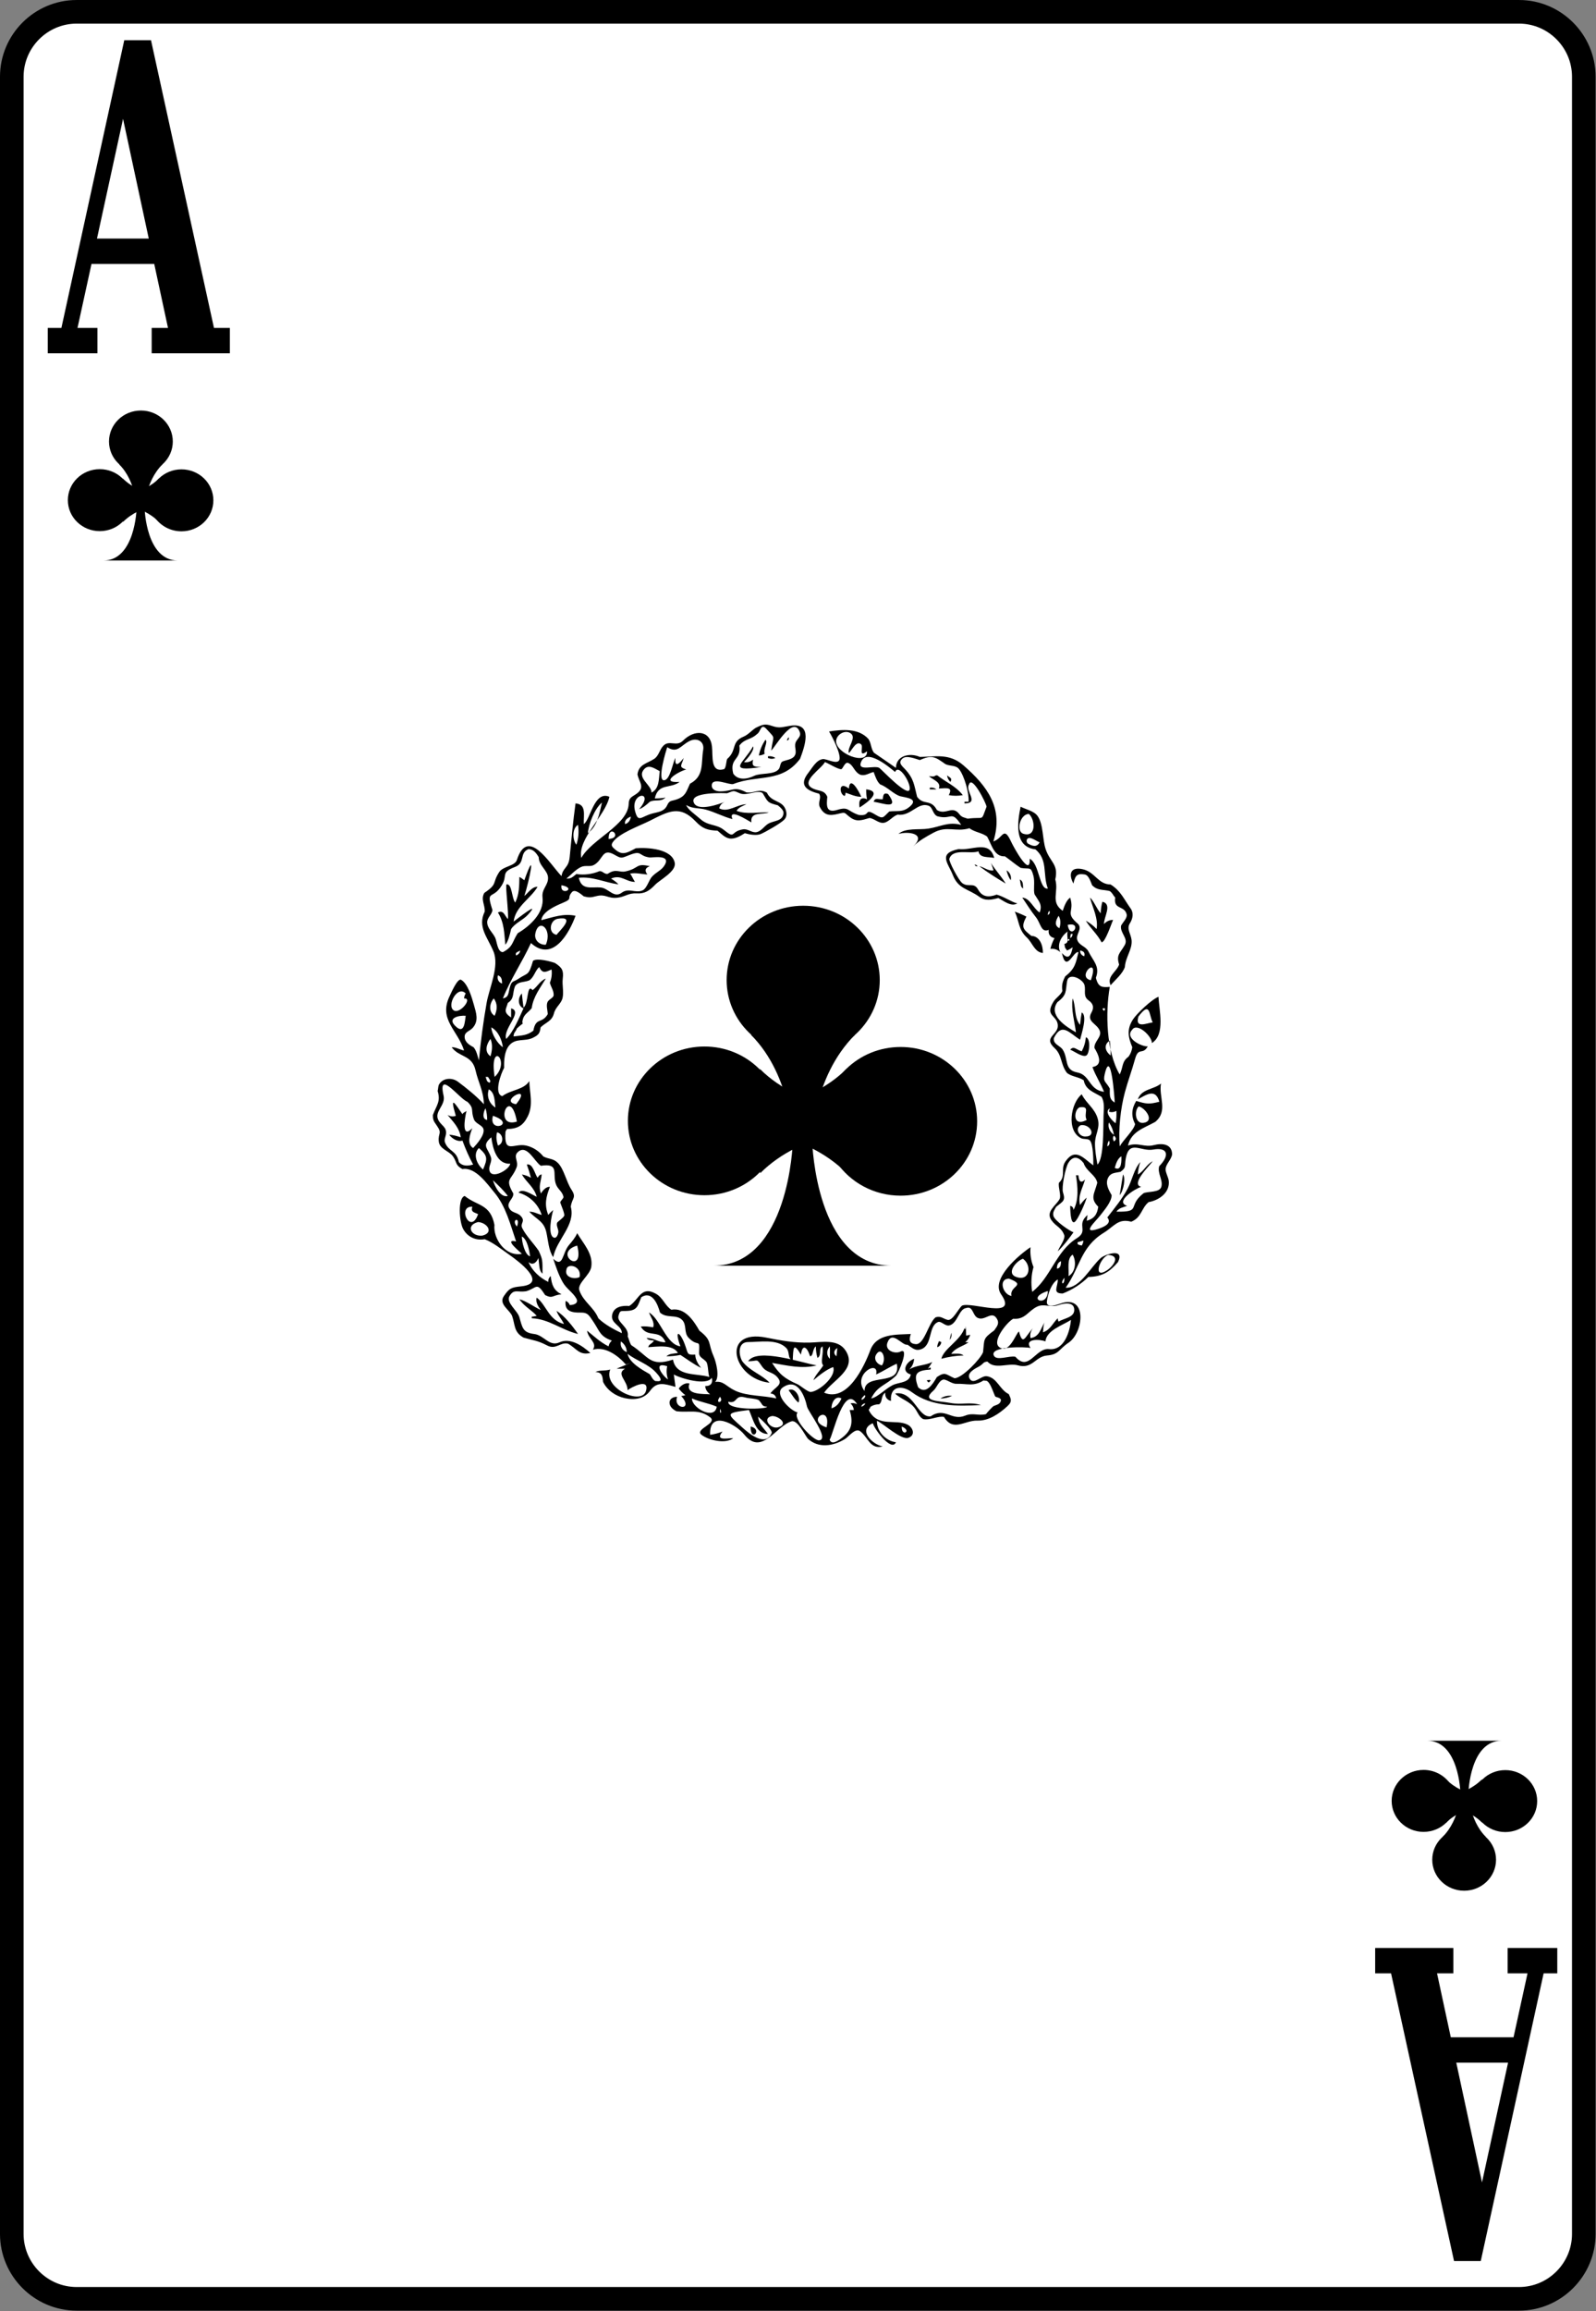 <?xml version="1.0" encoding="UTF-8" standalone="no"?>
<!-- Created with Inkscape (http://www.inkscape.org/) -->

<svg
   version="1.1"
   id="svg2"
   xml:space="preserve"
   width="180.28"
   height="260.853"
   viewBox="0 0 180.28 260.853"
   sodipodi:docname="01-trefle.eps"
   xmlns:inkscape="http://www.inkscape.org/namespaces/inkscape"
   xmlns:sodipodi="http://sodipodi.sourceforge.net/DTD/sodipodi-0.dtd"
   xmlns="http://www.w3.org/2000/svg"
   xmlns:svg="http://www.w3.org/2000/svg"><rect x="0" y="0" width="180.28" height="260.853" fill="#808080" stroke="none"/><defs
     id="defs6" /><sodipodi:namedview
     id="namedview4"
     pagecolor="#ffffff"
     bordercolor="#666666"
     borderopacity="1.0"
     inkscape:pageshadow="2"
     inkscape:pageopacity="0.0"
     inkscape:pagecheckerboard="0" /><g
     id="g8"
     inkscape:groupmode="layer"
     inkscape:label="ink_ext_XXXXXX"
     transform="matrix(1.333,0,0,-1.333,0,260.853)"><g
       id="g10"
       transform="scale(0.1)"><path
         d="M 9.996,65.418 C 9.996,35.188 34.707,10.477 64.938,10.477 H 1287.24 c 30.15,0 54.86,24.711 54.86,54.941 V 1891.94 c 0,30.22 -24.71,54.94 -54.86,54.94 H 64.938 c -30.23,0 -54.941,-24.72 -54.941,-54.94 V 65.418"
         style="fill:#ffffff;fill-opacity:1;fill-rule:nonzero;stroke:none"
         id="path12" /><path
         d="M 9.996,65.418 C 9.996,35.188 34.707,10.477 64.938,10.477 H 1287.24 c 30.15,0 54.86,24.711 54.86,54.941 V 1891.94 c 0,30.22 -24.71,54.94 -54.86,54.94 H 64.938 c -30.23,0 -54.941,-24.72 -54.941,-54.94 z"
         style="fill:none;stroke:#000000;stroke-width:19.993;stroke-linecap:butt;stroke-linejoin:miter;stroke-miterlimit:10;stroke-dasharray:none;stroke-opacity:1"
         id="path14" /><path
         d="m 40.469,1657.76 v 21.48 h 11.562 l 53.274,243.6 h 22.652 l 53.367,-243.6 h 13.457 v -21.48 h -66.254 v 21.48 h 13.836 l -11.656,54.15 H 77.531 l -11.852,-54.15 h 16.875 v -21.48 H 40.469 m 41.707,97.12 h 43.887 l -21.801,101.38 -22.086,-101.38"
         style="fill:#000000;fill-opacity:1;fill-rule:nonzero;stroke:none"
         id="path16" /><path
         d="m 1319.63,307.566 v -21.484 h -11.57 L 1254.79,42.488 h -22.65 l -53.37,243.594 h -13.46 v 21.484 h 66.26 v -21.484 h -13.84 l 11.66,-54.152 h 53.17 l 11.85,54.152 h -16.87 v 21.484 h 42.09 m -41.71,-97.117 h -43.89 l 21.81,-101.379 22.08,101.379"
         style="fill:#000000;fill-opacity:1;fill-rule:nonzero;stroke:none"
         id="path18" /><path
         d="m 92.367,1583.07 c 0,-14.48 12.074,-26.23 27.028,-26.23 14.957,0 27.031,11.75 27.031,26.23 0,14.47 -12.074,26.23 -27.031,26.23 -14.954,0 -27.028,-11.76 -27.028,-26.23"
         style="fill:#000000;fill-opacity:1;fill-rule:nonzero;stroke:none"
         id="path20" /><path
         d="m 57.5,1533.41 c 0,-14.48 12.074,-26.23 27.027,-26.23 14.957,0 27.032,11.75 27.032,26.23 0,14.47 -12.075,26.23 -27.032,26.23 -14.953,0 -27.027,-11.76 -27.027,-26.23"
         style="fill:#000000;fill-opacity:1;fill-rule:nonzero;stroke:none"
         id="path22" /><path
         d="m 126.754,1533.25 c 0,-5.28 1.598,-10.24 4.398,-14.4 4.797,-7.12 13.196,-11.83 22.629,-11.83 14.957,0 27.032,11.75 27.032,26.23 0,14.47 -12.075,26.23 -27.032,26.23 -14.953,0 -27.027,-11.76 -27.027,-26.23"
         style="fill:#000000;fill-opacity:1;fill-rule:nonzero;stroke:none"
         id="path24" /><path
         d="m 87.648,1482.3 c 13.356,0 20.391,10.88 24.071,21.76 3.679,10.87 4,21.75 4,21.75 h 6.875 c 0,0 1.281,-43.42 27.992,-43.51 H 87.648"
         style="fill:#000000;fill-opacity:1;fill-rule:nonzero;stroke:none"
         id="path26" /><path
         d="m 137.707,1563.79 c -15.191,-15.19 -15.191,-37.98 -15.191,-37.98 l -6.797,-0.08 c 0,0 0,23.27 -14.797,38.06"
         style="fill:#000000;fill-opacity:1;fill-rule:nonzero;stroke:none"
         id="path28" /><path
         d="m 134.668,1515.01 c -15.191,15.2 -37.984,15.2 -37.984,15.2 v 6.79 c 0,0 23.273,0 38.066,14.8"
         style="fill:#000000;fill-opacity:1;fill-rule:nonzero;stroke:none"
         id="path30" /><path
         d="m 104.203,1514.93 c 15.192,15.2 37.985,15.2 37.985,15.2 v 6.8 c 0,0 -23.274,0 -38.067,14.79"
         style="fill:#000000;fill-opacity:1;fill-rule:nonzero;stroke:none"
         id="path32" /><path
         d="m 1267.73,382.258 c 0,14.476 -12.08,26.23 -27.03,26.23 -14.95,0 -27.03,-11.754 -27.03,-26.23 0,-14.473 12.08,-26.231 27.03,-26.231 14.95,0 27.03,11.758 27.03,26.231"
         style="fill:#000000;fill-opacity:1;fill-rule:nonzero;stroke:none"
         id="path34" /><path
         d="m 1302.59,431.918 c 0,14.477 -12.07,26.23 -27.02,26.23 -14.96,0 -27.03,-11.753 -27.03,-26.23 0,-14.473 12.07,-26.227 27.03,-26.227 14.95,0 27.02,11.754 27.02,26.227"
         style="fill:#000000;fill-opacity:1;fill-rule:nonzero;stroke:none"
         id="path36" /><path
         d="m 1233.34,432.078 c 0,5.281 -1.6,10.238 -4.4,14.395 -4.8,7.117 -13.19,11.836 -22.63,11.836 -14.95,0 -27.03,-11.754 -27.03,-26.231 0,-14.473 12.08,-26.23 27.03,-26.23 14.96,0 27.03,11.757 27.03,26.23"
         style="fill:#000000;fill-opacity:1;fill-rule:nonzero;stroke:none"
         id="path38" /><path
         d="m 1272.45,483.02 c -13.36,0 -20.4,-10.875 -24.07,-21.75 -3.68,-10.875 -4,-21.754 -4,-21.754 h -6.88 c 0,0 -1.28,43.425 -27.99,43.504 h 62.94"
         style="fill:#000000;fill-opacity:1;fill-rule:nonzero;stroke:none"
         id="path40" /><path
         d="m 1222.39,401.531 c 15.19,15.196 15.19,37.985 15.19,37.985 l 6.8,0.082 c 0,0 0,-23.274 14.79,-38.067"
         style="fill:#000000;fill-opacity:1;fill-rule:nonzero;stroke:none"
         id="path42" /><path
         d="m 1225.43,450.313 c 15.19,-15.196 37.98,-15.196 37.98,-15.196 v -6.797 c 0,0 -23.27,0 -38.07,-14.793"
         style="fill:#000000;fill-opacity:1;fill-rule:nonzero;stroke:none"
         id="path44" /><path
         d="m 1255.89,450.395 c -15.19,-15.196 -37.98,-15.196 -37.98,-15.196 v -6.797 c 0,0 23.27,0 38.06,-14.797"
         style="fill:#000000;fill-opacity:1;fill-rule:nonzero;stroke:none"
         id="path46" /><path
         d="m 615.75,1127.04 c 0,-34.74 28.984,-62.95 64.875,-62.95 35.891,0 64.871,28.21 64.871,62.95 0,34.74 -28.98,62.96 -64.871,62.96 -35.891,0 -64.875,-28.22 -64.875,-62.96"
         style="fill:#000000;fill-opacity:1;fill-rule:nonzero;stroke:none"
         id="path48" /><path
         d="m 532.07,1007.86 c 0,-34.743 28.981,-62.958 64.871,-62.958 35.891,0 64.875,28.215 64.875,62.958 0,34.73 -28.984,62.95 -64.875,62.95 -35.89,0 -64.871,-28.22 -64.871,-62.95"
         style="fill:#000000;fill-opacity:1;fill-rule:nonzero;stroke:none"
         id="path50" /><path
         d="m 698.281,1007.47 c 0,-12.665 3.84,-24.568 10.555,-34.548 11.516,-17.078 31.668,-28.402 54.316,-28.402 35.891,0 64.871,28.21 64.871,62.95 0,34.74 -28.98,62.95 -64.871,62.95 -35.89,0 -64.871,-28.21 -64.871,-62.95"
         style="fill:#000000;fill-opacity:1;fill-rule:nonzero;stroke:none"
         id="path52" /><path
         d="m 604.43,885.211 c 32.05,0 48.941,26.105 57.769,52.207 8.828,26.102 9.598,52.203 9.598,52.203 h 16.504 c 0,0 3.07,-104.219 67.176,-104.41 H 604.43"
         style="fill:#000000;fill-opacity:1;fill-rule:nonzero;stroke:none"
         id="path54" /><path
         d="m 724.574,1080.79 c -36.465,-36.47 -36.465,-91.169 -36.465,-91.169 l -16.312,-0.191 c 0,0 0,55.85 -35.508,91.36"
         style="fill:#000000;fill-opacity:1;fill-rule:nonzero;stroke:none"
         id="path56" /><path
         d="m 717.281,963.711 c -36.465,36.469 -91.164,36.469 -91.164,36.469 v 16.31 c 0,0 55.852,0 91.356,35.51"
         style="fill:#000000;fill-opacity:1;fill-rule:nonzero;stroke:none"
         id="path58" /><path
         d="m 644.156,963.52 c 36.469,36.464 91.168,36.464 91.168,36.464 v 16.316 c 0,0 -55.851,0 -91.359,35.5"
         style="fill:#000000;fill-opacity:1;fill-rule:nonzero;stroke:none"
         id="path60" /><path
         d="m 764.105,749.043 c 9.262,-3.789 -0.367,-9.129 0,0 m -128.054,0 c 0,-14.02 10.75,-2.355 0,0 m 18.195,8.902 c 5.637,0.121 14.645,-7.152 4.899,-9.601 -6.372,-1.602 -13.747,7.879 -4.899,9.601 m 46.18,-9.601 c -18.641,5.922 4.39,20.636 0,0 m -65.774,14.695 c 3.528,-7.394 5.715,-20.328 16.094,-20.293 -3.996,5.606 -7.348,7.516 -8.398,14.695 2.148,-1.687 12.644,-11.476 11.574,-13.929 -5.352,-12.34 -19.684,0.054 -24.867,4.726 -13.414,12.059 -14.785,12.157 5.597,14.801 m -24.351,1.008 c 1.961,-3.938 -0.887,-5.067 0,0 m 123.015,4.59 c -0.785,-1.551 -1.953,-2.485 -3.5,-2.797 0.45,1.699 1.723,2.699 3.5,2.797 m -7,-0.699 c -1.851,0.925 -3.722,1.156 -5.597,0.699 1.703,-1.594 2.64,-3.461 2.801,-5.598 h -3.5 c 2.722,-9.543 2.457,-16.598 -6.18,-23.293 -3.496,-2.715 -9.012,-6.668 -10.817,-1.898 3.051,4.656 12.301,48.183 23.293,30.09 M 607.363,765.84 c -1.765,-11.82 -21.433,-0.902 -20.992,6.996 6.949,-3.106 13.609,-3.766 20.992,-6.996 m 105.66,6.996 c -1.66,-3.996 -4.347,-7.137 -8.398,-8.398 -0.215,4.296 2.934,11.234 8.398,8.398 m -102.863,1.398 c 3.848,-5.148 -5.207,-6.546 0,0 m 39.887,-8.394 c 0.16,-2.242 -33.891,-3.305 -32.887,4.195 8.086,-2.043 5.121,6.117 14.086,3.695 3.727,-1.007 8.297,-0.734 11.699,-2.292 3.352,-3.43 2.426,-5.559 7.102,-5.598 m 146.945,6.996 c 3.371,-0.117 6.617,0.797 9.797,2.098 -3.332,0.589 -6.922,-0.204 -9.797,-2.098 m -64.375,2.801 0.699,-0.703 c -0.91,-3.75 -6.523,-4.961 -0.699,0.703 m -64.379,4.195 c 2.758,-3.504 5.36,-8.352 8.399,-10.496 2.168,4.269 -3.059,13.359 -8.399,10.496 m 7.7,-18.891 c -6.473,1.618 -20.516,15.668 -12.633,21.188 12.695,8.887 18.754,-7.691 20.558,-16.18 0.934,-4.386 19.442,-27.597 10.258,-28.59 -5.168,-0.379 -23.098,18.871 -18.183,23.582 m 109.16,27.289 c 0.965,-0.3 1.48,-3.839 3.496,0 -1.469,0.778 -2.246,-0.222 -3.496,0 m -219.719,11.895 c -0.805,-3.777 -0.566,-7.508 0.699,-11.195 -4.508,2.777 -13.484,15.304 -0.699,11.195 m 194.527,2.102 c 4.403,-19.922 -27.586,-7.039 -27.289,-23.094 -10.867,14.023 12.813,27.191 9.793,13.996 5.957,2.644 11.442,6.449 17.496,9.098 m -228.117,8.394 c 7.895,-6.094 17.879,-8.648 24.449,-16.211 1.141,-1.308 7.426,-7.941 0.043,-6.879 -2.511,-0.66 -4.953,5.192 -5.652,5.828 -6.789,3.891 -17.18,9.61 -18.84,17.262 m 215.52,-9.797 c -3.727,0.672 -7.34,4.977 -4.899,9.086 4.535,7.617 9.231,-3.324 4.899,-9.086 m -37.786,14.696 c -0.23,-2.329 -0.468,-4.668 -0.699,-6.997 -2.867,2.231 -2.246,5.184 0.699,6.997 m -6.296,1.398 c 0.25,-3.371 -0.063,-7.004 0,-10.496 -3.043,2.723 -2.938,7.445 0,10.496 m 92.367,4.199 c -0.653,-1.672 -1.403,-2.972 -1.403,-4.898 1.848,0.554 3.016,1.953 3.5,4.199 -0.035,0.055 -2.113,1.336 -2.097,0.699 m -269.403,0 c 3.067,-2.406 4.907,-5.219 4.899,-9.097 -3.828,1.625 -5.828,5.125 -4.899,9.097 m 279.899,7 c -0.469,-1.871 -0.934,-3.73 -1.402,-5.601 2.476,2.289 1.519,6.586 1.402,5.601 m 11.195,4.196 c -3.625,-10.676 -17.426,-17.157 -19.594,-25.891 6.157,1.695 12.512,2.633 18.895,2.801 -2.785,2.148 -6.586,1.441 -10.496,1.398 3.672,5.383 10.223,6.34 14.691,9.797 h -2.797 c 2.028,1.766 3.43,3.863 4.2,6.297 -1.168,-0.231 -2.332,-0.469 -3.5,-0.699 -0.344,16.082 0.125,1.867 -1.399,6.297 m 90.266,7 c -0.903,-9.434 -5.52,-26.153 -18.586,-24.704 -11.418,1.27 -17.215,-19.691 -28.481,-6.511 -5.175,1.277 -16.093,-3.887 -18.359,1.125 -3.617,7.976 27.738,7.437 31.137,6.297 -5.742,8.168 8.07,7.593 12.597,5.597 0.993,9.449 14.211,13.438 21.692,18.196 m -357.567,6.296 c 1.356,-4.086 5.024,-8.136 3.496,-12.597 -3.503,0.644 -7.007,1.109 -10.496,0.703 5.907,-10.301 16.2,-1.625 20.993,-13.297 -6.661,-0.25 -9.321,3.738 -16.094,3.5 1.765,-2.102 3.59,-1.633 6.301,-2.102 -2.149,-3.336 -4.02,-2.523 -4.899,-5.597 7.113,0.351 20.824,2.785 25.188,-4.899 -3.848,-0.613 -7.059,-0.406 -9.793,-2.797 4.008,-0.043 7.968,0.344 11.894,1.153 5.778,-3.723 11.274,-7.949 17.492,-10.949 -2.386,2.988 -4.937,7.082 -4.898,11.195 -6.652,-0.246 -5.996,0.168 -8.207,6.816 -4.176,12.582 -10.125,15.891 -4.387,0.18 -12.308,1.758 -16.676,22.883 -26.59,28.691 m 238.61,-48.281 c 1.148,5.438 -6.246,-5.199 1.402,6.297 -6.328,-3.023 -13.816,-2.598 -19.594,-6.297 2.602,2.488 3.899,5.274 4.2,9.094 -6.985,-2.692 -11.184,-11 -2.801,-13.293 -1.196,-6.676 -8.551,-6.535 -13.735,-8.356 -6.418,-2.253 -14.148,-11.117 -19.851,-11.937 5.703,11.09 11.734,10.523 20.922,19.133 2.246,2.097 11.746,24.539 3.918,20.535 -4.317,-2.203 -13.164,0.523 -11.196,7.164 4.051,11.672 12.418,-2.355 17.145,-1.348 4.191,-2.715 6.66,-5.73 11.894,-3.687 9.454,3.687 5.625,19.605 13.993,22.887 2.675,1.05 5.968,-3.618 9.449,-2.891 7.051,1.484 8.187,14.004 14.344,14.738 6.011,2.09 5.304,-6.207 9.796,-8.32 6.348,-2.996 12.055,6.871 16.442,-1.035 2.183,-3.926 -0.301,-6.426 -2.461,-9.602 -9.824,-7.199 -8.145,-7.164 -9.418,-18.39 -2.148,-5.829 -17.656,-21.887 -24.156,-22.102 -7.633,3.289 -7.711,5.84 -14.996,1.012 -3.114,-5.36 -8.977,-15.293 -15.868,-8.66 -4.355,11.984 -1.253,14.168 10.571,15.058 m 108.461,40.582 c -0.485,0.863 -0.715,1.801 -0.7,2.801 -4.214,-3.945 -6.187,-9.844 -12.597,-11.895 0.504,2.692 0.097,5.442 1.402,8.395 -3.543,-5.633 -4.254,-12.125 -11.898,-13.293 -0.641,3.062 0.058,5.863 2.101,8.395 -6.593,-6.653 -8.515,-15.848 -11.894,-2.797 -2.563,-1.317 -8.281,-19.852 -16.797,-13.141 -6.387,5.031 6.867,21.258 11.898,23.895 10.399,-0.719 12.524,6.597 20.289,10.3 6.028,2.868 11.133,-1.086 18.125,1.336 4.801,1.664 13.399,3.043 13.344,-4.199 -0.043,-6.394 -8.808,-7.016 -13.273,-9.797 M 454.82,858.203 c -1.281,-3.637 1.356,-7.82 3.496,-10.496 -6.101,2.766 -12.097,7.543 -18.191,9.098 3.926,-5.95 10.293,-9.055 14.695,-13.996 -1.953,-0.391 -2.554,-0.641 -4.199,-0.7 v -1.398 c 14.492,-0.539 24.82,-9.781 39.184,-13.297 -4.668,6.762 -11.293,15.258 -18.192,19.594 1.301,-4.156 4.512,-7.11 6.297,-11.195 -13.113,3.421 -14.687,15.933 -23.09,22.39 m 146.246,-67.176 c -10.742,3.34 -28.109,-0.062 -30.789,14.696 -19.644,-6.493 -20.441,2.652 -35.351,12.226 -1.598,2.489 -1.77,4.75 -2.996,7.367 1.531,7.993 -9.5,11.84 -7.828,17.493 1.496,5.082 1.648,3.765 7.714,4.152 8.258,0.516 8.602,4.262 11.618,11.602 9.152,5.75 13.98,-5.922 15.808,-12.946 5.504,-5.242 13.672,-1.359 18.633,-6.152 4.438,-4.289 1.301,-10.777 5.703,-15.317 8.223,-8.468 9.461,0.348 8.824,-12.468 -0.211,-4.242 3.848,-4.961 6.313,-8.098 1.594,-3.547 1.14,-8.746 2.351,-12.555 m 286.891,72.774 c -0.258,-14.785 -19.43,-6.199 0,0 M 901.953,875 c 0.371,-7.027 -4.5,-5.508 0,0 m -44.785,-15.395 c -7.484,1.098 -11.453,14.657 -2.098,14.629 15.403,-5.843 -0.062,-6.031 2.098,-14.629 m -365.961,16.094 c -3.844,-2.379 -13.246,-0.582 -11.199,6.281 0.582,5.774 13.015,3.184 11.199,-6.281 m 407.945,13.293 c -0.179,-3.672 -0.613,-5.844 -3.496,-6.297 -0.183,2.75 0.887,5.598 3.496,6.297 m -32.293,2.102 c 7.844,-5.641 5.711,-19.61 -5.839,-15.348 -8.762,3.234 0.503,13.793 5.839,15.348 m 72.18,3.254 c 11.098,-0.703 4.129,-9.77 -1.168,-13.157 -12.148,-7.781 -6.055,10.602 1.168,13.157 m -30.09,0.242 c 3.379,-5.68 2.477,-14.856 -3.496,-18.192 0.586,5.407 -1.765,14.883 3.496,18.192 m -419.844,7.699 c 6.817,-26.418 -21.515,-6.41 0,0 m 428.942,4.199 c -0.035,-1.41 -0.629,-3.011 -1.399,-4.199 -2.64,0.664 -3.906,0.609 -3.5,2.797 1.637,0.469 3.27,0.93 4.899,1.402 m -475.824,3.496 c 4.695,-2.484 6.32,-12.113 7,-16.793 -4.383,0.797 -7.16,12.512 -7,16.793 m -37.086,12.219 c 7.937,-0.601 13.636,-9.18 3.5,-11.512 -9.09,-0.918 -14.641,8.602 -3.5,11.512 m 32.886,-3.82 c -5.433,6.121 3.551,8.824 0,0 m -37.785,16.793 c -1.347,-4.668 1.266,-4.543 4.899,-6.297 -6.43,-18.34 -18.18,6.984 -4.899,6.297 m 17.496,22.39 c 4.493,-4.289 8.95,-8.472 12.594,-13.293 -6.41,-1.777 -11.414,8.969 -12.594,13.293 m 494.016,4.2 c 1.512,-9.348 2.609,-21.055 -2.102,-29.391 0.032,1.906 -0.949,3.207 -2.796,3.5 0.132,-1.559 0,-15.812 3.73,-13.672 2.77,1.594 9.391,16.961 10.262,20.668 -1.992,-1.656 -4.778,-4.973 -5.598,-6.297 -2.082,8.356 2.156,13.91 4.199,21.692 -3.359,-3.762 -5.273,-1.551 -5.597,3.5 h -2.098 m 39.883,0.699 c -0.938,-5.828 -1.867,-11.664 -2.797,-17.492 3.289,3.82 5.176,14.492 2.797,17.492 m -1.399,15.394 c 0.133,-2.636 0.547,-13.246 -5.597,-9.796 1.125,3.976 2.531,7.976 5.597,9.796 m -544.398,6.996 c 7.789,-6.714 7.238,-9.285 3.5,-18.191 -5.184,4.242 -8.914,12.981 -3.5,18.191 m 540.199,-53.878 c 2.254,3.183 5.297,3.578 9.098,4.898 -10.684,3.5 6.5,14.477 11.894,16.094 -9.125,2.219 6.797,17.597 9.797,21.691 -5.172,-2.539 -7.472,-8.445 -12.594,-11.195 0.161,3.605 0.86,7.101 2.098,10.496 -5.183,-5.449 -7.004,-15.465 -10.789,-22.516 -4.758,-8.875 -11.09,-16.48 -17.199,-24.367 4.238,-4.961 -2.801,-8.012 -7.399,-9.558 -15.406,-5.176 -2.363,6.296 1.493,11.394 3.343,4.414 9.566,11.363 9.566,17.059 -2.801,4.855 -5.703,10.097 -2.703,15.246 2.254,3.863 5.992,3.554 10.238,4.5 5.18,3.836 3.156,4.367 4.449,11.426 2.934,15.968 12.731,5.523 23.184,7.398 12.344,2.211 14.359,-4.711 5.129,-14.078 -1.695,-6.215 3.406,-11.527 1.82,-17.383 -1.371,-5.074 -11.105,-3.777 -14.996,-5.453 -14.324,-11.027 -1.078,-16.035 -23.086,-15.652 m -6.297,60.179 c 0.91,-2.008 0.496,-3.949 -1.398,-4.898 -0.024,1.691 0.48,3.449 1.398,4.898 m -523.406,2.797 c 1.219,-9.668 4.738,-23.015 16.094,-22.39 -1.035,-5.375 -16.633,-13.973 -17.778,-5.129 -0.457,3.476 2.176,6.527 1.543,10.027 -2.55,8.633 -8.527,9.949 0.141,17.492 m 527.606,1.399 c 2.07,-1.735 2.238,-3.52 0,-4.895 -1.063,1.879 -1.063,3.512 0,4.895 M 421.93,986.957 c -1.16,3.77 -1.797,7.445 -0.7,11.195 5.493,-1.203 5.926,-9.699 0.7,-11.195 m 494.019,17.293 c 8.5,0.91 13.008,-9.617 4.196,-9.598 -5.805,-0.613 -9.641,7.008 -4.196,9.598 m 23.789,2.3 c 2.157,-3.2 3.555,-6.698 4.2,-10.495 -3.375,2.215 -5.571,6.665 -4.2,10.495 m -522.004,5.6 c 20.774,-6.97 -4.339,-15.341 0,0 m 522.704,6.3 c -0.231,-0.93 -0.469,-1.87 -0.7,-2.81 2.133,-0.69 4.235,-0.45 6.297,0.7 0.133,-3.55 0.098,-7.07 -0.699,-10.49 -3.805,2.83 -9.734,9.7 -4.898,12.6 m -529.004,0 c 0.953,-3.2 1.421,-6.47 1.402,-9.8 -4.879,0.53 -3.004,7.4 -1.402,9.8 m 553.496,1.65 c 5.457,-1.14 13.847,-12.37 4.199,-13.9 -7.356,-1.16 -8.18,10.31 -4.199,13.9 m -44.086,-11.45 c -12.985,-7 -10.727,10.24 -5.387,10.77 8.664,0.85 2.492,-5.23 5.387,-10.77 m -482.821,-1.4 c -20.5,-6.43 -5.996,32.24 0,0 m -0.699,14.7 c -15.414,2.54 14.914,18.34 0,0 m -23.09,12.59 c 5.352,-2.94 4.829,-10.31 5.598,-15.4 -5.305,3.35 -7.684,9.58 -5.598,15.4 m -13.296,-49.685 c -5.465,3.348 -2.833,11.325 -0.7,16.795 -9.062,-9.466 -6.8,7.28 -4.898,14.69 -1.356,-1.41 -1.93,-0.62 -3.496,-2.79 -5.383,7.65 -11.371,17.86 -5.598,-1.4 -2.262,-0.89 -4.598,-0.65 -7,0.7 4.633,-5.64 10.133,-10.86 11.195,-18.897 -2.964,0.965 -6.543,2.07 -9.796,2.102 2.351,-3.121 7.132,-6.285 11.199,-4.899 2.812,-7.445 5.332,-13.386 9.094,-20.293 -4.567,-1.297 -9.083,-1.492 -12.071,2.098 -2.148,10.309 -8.711,8.516 -11.844,16.793 -0.765,2.016 0.579,4.851 0.86,6.578 1.035,6.498 -4.102,7.368 -6.535,12.408 -3.473,7.2 6.422,12.24 4.547,20.4 -5.305,23.09 13.644,-2.9 20.144,-5.1 6.266,-6.09 2.52,-6.96 5.641,-15.04 1.379,-3.58 7.011,-4.68 7.984,-8.06 1.336,-4.971 -5.66,-12.835 -8.726,-16.085 m 12.597,60.185 c 1.246,-2.24 2.653,-3.09 1.399,-4.9 -3.008,0.89 -2.36,2.82 -3.5,4.9 h 2.101 m 531.102,-21.7 c -4.66,2.7 -4.254,6.12 -4.199,11.9 -3.563,6.44 -5.934,5.25 -4.262,12.36 5.312,22.6 8.301,-21.16 8.461,-24.26 m -525.504,21.7 c -4.856,31.78 14.359,13.58 0,0 m 521.305,30.78 c 0.519,-4.11 0.828,-8.4 0.699,-12.59 -4.875,3.73 -6.004,9.23 -0.699,12.59 m -524.805,1.4 c 1.961,-4.59 1.457,-9.79 0,-14.69 -5.879,4.12 -2.848,11.08 0,14.69 m 504.512,1.4 c -0.348,-4.2 -1.516,-8.17 -3.497,-11.89 -5.093,1.58 -6.585,4.81 -9.796,1.4 2.964,-1.03 10.328,-6.68 13.656,-4.97 2.75,1.42 3.984,14.6 -0.363,15.46 m -494.016,-8.39 c -4.633,3 -9.566,11.26 -9.797,16.79 5.824,-3.12 8.91,-10.34 9.797,-16.79 m -31.488,26.59 c -0.77,-4.15 -0.782,-17.2 -9.364,-8.07 -6.078,6.47 3.864,8.53 9.364,8.07 m 582.183,-5.6 c -4.679,-0.4 -15.332,-5.69 -12.152,4.9 10.398,13.97 8.836,1.01 12.152,-4.9 m -40.586,11.89 c 0.227,-0.86 0.024,-1.57 -0.699,-2.09 -1.726,1.53 -1.742,2.37 0.699,2.09 m -517.804,8.4 c 3.386,-4.59 2.953,-9.71 0.699,-14.69 -5.153,3.13 -4.516,10.44 -0.699,14.69 m -23.793,4.2 c -0.832,-1.3 -1.301,-2.7 -1.399,-4.2 7.641,0.51 -3.375,-13.34 -8.629,-10.19 -6.449,3.85 2.977,21.73 10.028,14.39 m 531.101,-62.28 c 2.547,-7.32 6.992,-13.78 9.797,-20.99 -13.043,1.64 -11.504,14.34 -22.742,16.42 -11.32,2.1 -7.27,11.52 -12.242,19.26 -2.313,3.59 -8.313,4.51 -7.532,9.81 6.801,13.6 12.946,4.49 22.223,-1.4 1.219,5.03 6.469,20.56 1.402,23.09 -0.632,-3.46 -1.105,-7.05 -1.402,-10.49 -5.254,6.21 -3.32,15.71 -6.297,22.39 -1.414,-9.72 1.598,-19.16 2.801,-28.69 -8.684,4.92 -23.645,14.48 -15.695,25.56 8.304,6.25 6.722,9.09 8.191,17.73 1.352,7.91 13.582,1.74 14.793,-3.41 1.149,-4.86 -1.488,-9.4 3.551,-12.94 3.855,-2.7 4.644,-6.06 2.328,-10.14 -4.5,-7.93 4.437,-9.08 6.984,-15.4 2.141,-5.31 -4.996,-9.19 -4.464,-14.69 3.289,-5.35 7.773,-14.56 -1.696,-16.11 m -500.312,70.68 c -3.032,1.07 -4.379,3.87 -3.5,6.99 2.98,-1.1 3.543,-3.41 3.5,-6.99 m 31.488,13.99 c 3.004,-6.29 5.844,-3.89 10.496,-2.1 0.469,-3.86 -0.016,-7.59 -1.449,-11.2 0.855,-3.66 3.367,-6.59 3.199,-10.49 -0.098,-2.28 -3.934,-3.43 -5.094,-5.67 -1.484,-2.85 -0.015,-7.26 0.09,-10.43 -4.918,-8.5 -10.047,-2.23 -12.187,-13.99 -5.7,-4.31 -9.825,-3.93 -16.754,-4.9 0,3.51 1.707,3.69 2.801,6.81 8.613,7.71 3.16,0.8 5.078,7.89 1.14,4.21 5.086,6.04 7.5,9.32 1.199,9.44 7.16,17.07 11.91,24.96 -4.805,-1.77 -6.844,-6.55 -11.195,-9.79 -5.102,6.2 -3.196,-11.41 -7.696,-14.7 -0.531,3.96 -1,7.92 -1.402,11.9 -3.617,-3.67 -3.469,-10.62 1.402,-12.6 -3.715,-8.1 -8.762,-20.23 -14.695,-25.89 -2.969,8.75 14.703,23.01 4.199,25.89 v -7.69 c -7.144,4.6 -4.164,7.12 -2.801,12.26 5.836,3.86 3.746,8.39 6.16,14.31 3.098,4.14 7.278,2.9 12.028,4.8 3.988,2.56 4.98,8.33 8.41,11.31 m 467.426,-11.19 c -13.09,2.99 8.187,22.7 0,0 m -5.598,20.29 c -2.301,0.8 -3.574,2.52 -3.5,4.89 3.059,-0.46 4.418,-1.95 3.5,-4.89 m -477.922,4.89 c -0.285,-2.03 -1.457,-3.43 -3.5,-4.19 -0.972,2.8 1.301,2.75 3.5,4.19 m 465.328,9.8 v -1.4 h -1.402 c -0.02,0.83 0.539,1.26 1.402,1.4 m 2.797,4.2 c -0.25,-1.67 -0.601,-2.72 -2.097,-3.5 0.515,2.61 -0.196,3.95 2.097,3.5 m -446.433,-9.1 c -5.297,-0.31 -10.02,3.87 -8.879,9.45 2.793,13.72 14.707,3.89 8.879,-9.45 m 442.234,16.8 c 13.277,2.94 2.297,-13.82 0,0 m -433.137,-8.4 c -7.367,1.32 -5.765,12.4 1.016,13.57 15.988,2.77 1.09,-10.55 -1.016,-13.57 m 425.442,16.09 c 1.894,-3.03 1.84,-7.04 0.699,-10.49 -4.52,2.14 -3.274,6.39 -0.699,10.49 m -37.086,3.5 c 3.777,-8.22 2.961,-15.23 10.258,-21.98 4.605,-4.27 6.445,-12.41 13.531,-13 0.078,6.32 -2.653,14.31 -9.793,14.46 -7.043,5.76 -8.981,7.12 -4.199,16.33 -3.18,1.6 -6.438,3 -9.797,4.19 m 29.386,0.7 c 0.512,-1.53 0.024,-2.81 -1.398,-3.5 0.063,1.57 0.184,2.57 1.398,3.5 m 34.29,11.2 c 2.226,-8.47 7.187,-17.64 5.597,-26.59 -2.672,2.8 -5.703,5.13 -9.097,7 3.75,-6.25 9.769,-11.45 13.296,-18.2 3.059,-0.54 8.543,16.42 9.797,18.89 -3.093,0.01 -5.66,-1.16 -7.699,-3.49 -0.348,5.71 7.363,16.9 -1.398,18.89 -0.868,-3.17 -1.352,-6.56 -1.399,-9.8 -3.582,3.95 -5.816,10.6 -9.097,13.3 m -447.832,10.5 c 13.921,-2.73 -1.641,-9.62 0,0 m 388.355,4.89 c 0.781,-3.38 0.434,-6.25 2.797,-7.7 -0.106,3.99 -0.043,6.32 -2.797,7.7 m -11.195,7.7 c 0.621,-3.02 1.789,-5.82 3.496,-8.4 0.863,3.18 -0.649,6.66 -3.496,8.4 m 56.675,-11.2 c 1.563,7.53 3.528,8.61 9.485,7.71 3.457,-0.53 5.086,-6.21 6.308,-9.1 4.586,-4.76 9.286,-3.48 14.997,-4.96 2.519,-1.9 2.535,-3.31 4.585,-5.54 -1.644,-10.49 7.68,-6.42 9.661,-14 0.875,-3.33 -3.414,-7.08 -4.7,-9.79 -1.031,-6.17 6.344,-10.65 3.149,-16.34 -3.887,-6.89 -7.445,-8.17 -4.793,-16.55 -2.074,-6.16 -10.699,-9.99 -7.195,-17.49 3.933,4.58 10.082,9.56 12.07,15.39 0.492,8.36 6.437,14.92 5.691,22.75 -0.504,5.24 -4.508,9.5 -1.441,14.29 2.418,3.78 3.371,8.67 0.691,12.43 -6.058,8.48 -8.488,15.06 -17.011,20.41 -10.711,0.1 -13.157,10.63 -23.743,12.96 -10.3,2.27 -12.16,-4.27 -7.754,-12.17 m -83.968,16.1 c 1.484,-0.92 -0.09,-1.47 2.8,-1.4 -0.742,0.94 -1.671,1.41 -2.8,1.4 m 13.996,1.4 c 0.496,-0.87 2.707,-7.41 2.097,-6.3 -3.882,-0.96 -8.121,2.76 -11.894,3.5 6.949,-5.25 14.801,-10.22 22.391,-14.7 -3.7,5.96 -8.766,11.42 -12.594,17.5 m -395.352,-14.7 c -0.695,0.55 -3.004,2.3 -4.199,2.8 -0.113,-7.55 -0.07,-14.54 -3.5,-21.69 -3.059,3.47 -2.625,16.27 -7.367,15.39 -1.328,-0.24 2.16,-25.98 1.07,-29.39 -2.617,2.91 -3.598,7.93 -8.398,5.6 5.437,-8.69 5.312,-17.69 6.3,-27.29 2.399,2.63 3.856,8.71 4.899,13.28 3.258,5.02 10.082,7.58 14.203,12.09 12.195,13.35 -9.949,-4.2 -12.105,-5.78 1.644,12.87 14.238,19.22 20.293,29.39 -4.684,0.39 -7.93,-5.18 -11.196,-7.7 3.856,11.63 10.735,43.62 0,13.3 m 46.18,2.1 c 11.68,1.26 22.254,-4.06 33.59,-5.6 -1.68,1.94 -4.156,3.63 -6.297,4.9 8.402,3.78 12.601,-2.8 20.293,-2.8 -1.477,1.99 -2.746,5.52 -4.199,7 4.91,1.03 9.703,-0.43 14.695,-0.7 -2.555,3.3 -1.856,5.63 2.098,7 -12.219,2.83 -8.719,-1.73 -20.293,-4.33 -5.598,-1.42 -8.215,2.78 -15.395,-2.14 -2.832,-0.54 -4.402,2.61 -7.012,2.27 -6.183,-2.59 -12.953,-3.43 -19.578,-2.43 -3.101,-2.45 -4.351,-4.05 -8.398,-3.87 3.73,3.07 7.762,7.71 12.476,9.87 3.59,1.64 7.418,-0.09 10.618,1.58 8.261,4.31 6.808,14.83 17.464,8.82 6.145,-3.47 5.723,-3.1 13.036,-0.23 10.617,4.16 7.336,-0.84 16.73,-2.12 2.359,-0.32 17.789,2.69 13.262,-5.89 -2.633,-4.99 -7.082,-6.14 -10.981,-10.26 -2.804,-2.96 -4.394,-10.19 -8.25,-11.81 -5.925,-2.5 -11.675,2.46 -17.519,-1.91 -6.649,-4.96 -11.141,3.8 -17.797,4.42 -7.695,0.72 -16.281,-2.71 -18.543,8.23 m -42.684,24.26 c 4.207,-0.13 6.567,-3.27 8.664,-6.77 0.149,-7.43 7.782,-11.23 7.93,-17.49 0.152,-6.51 -5.551,-9.42 -4.691,-16.64 1.562,-13.1 -10.703,-24.3 -20.993,-30.3 -4.972,-7.64 -3.652,-11.34 -12.593,-16.03 -4.625,0 -5.074,9.16 -6.492,12.16 -2.11,4.44 -6.641,7.87 -6.805,13.03 -0.125,4.05 4.066,6.46 4.453,10.49 -5.816,18.01 0.117,8.02 7.988,21 5.137,8.47 -1.328,10.76 11.059,15.42 9.195,3.47 3.398,11.84 11.48,15.13 m 414.246,-45.95 c -4.324,0.8 -11.39,5.84 -17.492,7.43 -7.074,-2.62 -12.273,-1.98 -15.812,4.39 -3.563,6.44 -8.141,1.36 -13.387,5.37 -2.969,2.27 -11.574,18.48 -10.891,20.6 2.981,9.2 17.887,3.65 24.696,6.29 0.98,-5.97 8.496,-4.47 13.297,-5.6 -4.118,15.53 -18.7,6.09 -30.09,7.51 -17.907,-3.68 -8.903,-11.93 -4.969,-21.98 4.68,-11.95 12.77,-11.42 22.523,-18.48 4.977,-3.6 10.176,-2.58 16.024,-0.97 4.324,-2.27 10.875,-7.79 16.101,-4.56 m 18.895,51.78 c -2.086,-4.41 -5.949,-3.47 -9.797,-1.16 -1.176,0.7 -1.484,2.38 -0.953,3.44 1.934,3.82 8.309,-1.77 10.75,-2.28 m -365.266,2.8 c 0.051,13.86 12.68,0.6 0,0 m -25.89,11.9 c 0.855,-5.6 0.484,-11.46 -1.399,-16.8 -3.562,4.52 -3.429,14.06 1.399,16.8 m 44.785,6.99 c -0.414,-2.98 -2.043,-5.63 -4.899,-6.29 -0.656,3.09 1.735,5.15 4.899,6.29 m 337.265,2.28 c 5.516,-4.77 6.454,-20.3 -4.66,-16.8 -6.476,2.03 -2.922,16.59 4.66,16.8 m -361.757,9.62 c -2.114,-9.07 -3.832,-19.96 -11.895,-25.89 0.567,7.79 5.774,20.93 11.895,25.89 m 237.914,2.8 c -4.199,-0.29 -6.301,1.75 -7.699,-2.1 8.257,-1.28 22.23,-7.14 12.253,6.56 -3.953,1.4 -4.058,-1 -4.554,-4.46 m -166.539,-4.9 c 5.75,-3.39 10.504,-2.19 16.773,-3.92 7.668,-2.11 14.699,-6 22.41,-7.97 -3.98,9.94 12.91,-1.11 16.094,-2.81 -1.426,9.52 10.113,6.34 14.695,8.4 -9.019,0.54 -18.472,-1.92 -27.289,1.4 1.567,2.83 4.977,4.03 8.399,5.6 -8.09,-0.11 -15.489,-7.41 -23.094,-3.5 0.574,2.59 2.203,4.46 4.898,5.6 -4.918,-2.08 -22.293,-8.19 -26.105,-1.4 -5.879,10.48 27.793,8.54 27.883,8.58 5.988,2.2 5.011,2.52 10.777,-0.02 5.934,-2.6 15.246,3.47 19.387,0.09 4.629,-7.83 4.012,-7.94 12.836,-10.29 1.777,-1.54 5.086,-3.97 4.801,-6.76 -0.731,-7.07 -8.356,-5.94 -13.141,-8.94 -3.285,-2.06 -5.867,-6.4 -9.856,-7.03 -3.91,-0.62 -7.214,3.02 -11.195,2.42 -11.027,-1.66 -6.281,-8.75 -16.129,-0.67 -6.597,5.43 -13.301,3.2 -20.207,9.43 -3.883,3.54 -10.308,7.63 -11.937,11.79 m 152.543,13.29 c -0.086,-2.82 0.152,-5.61 0.699,-8.39 -5.492,2.59 -7.402,-1.26 -6.297,-7 0.512,0.5 22.301,13.42 5.598,15.39 m 53.879,1.41 v -1.41 h 5.597 c -1.539,1.24 -3.406,1.71 -5.597,1.41 m -68.575,-0.71 c -9.34,7.21 -7.968,-5.49 -3.5,-6.29 0.485,0.86 0.723,1.8 0.703,2.8 4.504,-1.48 8.465,-3.55 13.293,-3.5 -2.058,5.05 -9.636,18.2 -10.496,6.99 m 83.27,11.2 c 0.152,-2.14 1.09,-4 2.797,-5.6 1.961,3.52 -0.844,3.49 -2.797,5.6 m -8.399,0 c -3.273,-0.11 -0.523,-1.59 -6.996,-0.7 3.379,-3.25 10.516,-4.9 8.399,-10.5 7.312,0.45 11.984,1.17 8.394,-5.6 3.969,-0.73 7.93,-0.73 11.895,0 -6.086,7.79 -14.07,10.77 -21.692,16.8 m -235.109,3.5 c -0.961,-6.83 -0.176,-14.6 -7,-18.19 0.168,6.68 -13.035,12.46 -6.102,20 4.047,4.39 9.309,-0.01 13.102,-1.81 m 181.231,-0.7 c 1.246,-3.2 2.667,-8.05 5.597,-10.54 6.117,-2.14 11.727,-8.61 17.145,-10.03 4.351,-1.13 16.41,-1.91 7.429,-9.13 -5.773,-4.64 -10.125,-2.93 -16.875,-3.71 -5.32,-4.91 -5.004,-6.85 -11.625,-2.81 -10.375,6.33 -3.468,-1.48 -14.265,-0.16 -10.043,3.32 -8.168,7.37 -18.391,4.25 -9.707,-2.96 -8.93,4.34 -8.265,11.14 -2.825,6.46 -7.543,4.2 -13.231,7.57 -9.437,5.6 8.469,16.28 11.195,21.82 2.977,-1.04 10.86,-6.15 13.84,-6.01 1.281,0.06 3.012,6.26 5.735,5.31 4.628,-1.61 4.929,-7.53 10.507,-10.07 4.243,-1.17 7.235,1.46 11.204,2.37 m 18.195,0 c 3,7.63 13.707,-9.68 12.32,-14.87 -1.723,-6.45 -23.008,16.23 -25.492,18.17 -3.602,2.82 -18.215,-3 -15.969,4.33 4.293,14.01 25.418,-4.64 29.141,-7.63 m -107.762,13.3 v -1.41 c 2.238,-0.95 4.34,-0.95 6.297,0 -1.785,1.25 -4.043,1.72 -6.297,1.41 m 170.035,-38.49 h -3.496 v -1.4 c 13.063,0 0.141,10.83 3.875,16.04 2.324,8.29 14.543,-15.72 14.848,-18.84 -5.086,-13.15 -1.223,-8.15 -15.926,-10.13 -3.051,1.05 -5.059,1.05 -7.148,3.83 -5.95,7.89 -11.512,-1.2 -19,3.5 -5.2,9.72 -11.301,3.63 -16.793,11.2 -2.547,9.98 -2.653,15.17 -10.098,23.26 -2.723,2.96 -6.395,5.53 -2.238,9.19 3.414,3.01 11.293,-0.45 14.695,-1.37 10.453,4.82 13.047,2.6 21.691,-3.45 4.122,-1.93 8.801,-0.61 11.649,-4.36 4.289,-5.64 8.445,-19.93 7.941,-27.47 m -182.629,46.88 c -7.972,-14.26 -23.218,-21.91 6.996,-17.49 -7.195,0.11 -8.046,1.05 -6.996,6.29 -2.445,-1.91 -5.011,-2.61 -7.699,-2.09 3.535,3.48 9.168,10.51 7.699,13.29 m 10.496,5.6 c -2.73,-3.98 -4.691,-8.55 -5.597,-13.3 1.64,-0.01 3.488,0.6 4.894,1.4 -1.3,4.35 3.086,10.09 0.703,11.9 m -107.062,-58.78 c 3.359,1.16 6.312,3.81 9.098,6.3 4.675,2.29 8.746,-0.51 13.293,3.5 -3.016,-0.49 -6.043,-0.73 -9.094,-0.7 2.855,13.27 13.355,7.97 20.992,13.99 -17.523,-1.15 -0.863,8.92 5.598,10.5 -6.731,2.29 -3.961,3.19 -2.102,9.79 -2.512,-3.4 -7.996,-9.68 -6.996,0 -2.23,-3.27 -4.375,-18.89 -9.797,-18.89 -5.855,0 1.867,25.16 2.801,27.99 8.828,-5.54 11.16,1.34 18.891,5.2 6.472,3.24 12.839,-0.35 11.609,-7.5 -1.918,-11.14 1.07,-22.21 -11.18,-28.59 -3.129,-6.58 -3.535,-10.51 -11.086,-13.24 -4.617,-1.67 -6.215,-0.58 -8.172,-4.86 -2.457,-5.36 -6.878,-5.69 -12.164,-7.02 -10.187,-2.58 -12.328,-8.56 -15.125,1.89 -4.347,16.21 17.246,17.84 3.434,1.64 m 126.652,60.88 c -0.746,-0.81 -1.215,-1.74 -1.398,-2.8 1.504,0.45 2.086,1.45 1.398,2.8 m 51.082,-13.3 c 2.176,1.42 6.121,11.09 10.364,7.36 2.289,-2.02 -2.731,-11.67 5.031,-5.96 0.484,-12.65 -27.156,-1.69 -26.164,9.08 0.492,5.27 7.496,9.33 12.14,6.29 5.692,-3.74 -3.043,-12 -1.371,-16.77 m -16.793,18.2 c 2.629,-4.17 11.09,-20.63 8.516,-24.49 -2.281,-3.43 -10.742,1.5 -13.766,1.12 -5.547,-0.69 -9.047,-7.53 -12.16,-11.44 -8.195,-10.27 -2.465,-15.02 8.938,-17.84 2.363,-3.39 -1.059,-6.84 0.508,-11.03 3.855,-7.73 8.746,-7.74 15.621,-6.07 6.73,1.65 4.804,1.2 9.968,-2.73 5.711,-4.35 9.813,-2.73 16.657,-0.75 4.757,-0.48 8.914,-6.22 14.355,-3.35 3.723,1.96 5.598,4.74 9.449,6.18 11.309,-1.66 17.27,11.22 26.52,7.42 3.262,-1.34 3.199,-6.93 7.066,-8.76 12.52,-3.51 11.629,5.69 20.293,-7.33 -10.972,2.9 -17.297,-1.53 -27.738,-3.15 -8.09,-1.25 -19.305,0.88 -25.441,-4.55 8.089,2.43 24.113,0.54 12.593,-10.5 5.004,5 10.867,8.17 17.063,11.54 11.613,6.33 18.926,0.27 30.527,3.83 4.445,-3.45 11.149,-3.87 15.078,-7.21 3.914,-7.27 6.039,-17.09 15.012,-16.58 4.359,-3.02 8.684,-6.82 13.293,-9.78 7.805,-1.43 8.566,1.7 10.812,-6.63 1.434,-5.33 -0.183,-11.83 0.981,-15.76 3.484,-5.83 6.961,-8.68 4.308,-15.39 -5.378,3.4 -8.128,12.2 -14.695,12.59 3.801,-5.59 7.356,-11.35 11.582,-16.65 4.016,-5.02 4.305,-13.4 10.813,-10.64 -0.528,-3.76 1.175,-6.19 4.898,-6.99 -1.535,-2.85 -2.773,-6.07 -3.5,-9.1 3.203,0.36 6.004,-0.57 8.399,-2.8 -3.102,6.51 0.808,13.64 6.296,17.49 -1.441,-4.22 2.157,-9.59 -2.8,-10.49 0.722,-5.39 1.14,-3.05 2.101,-5.6 1.77,0.66 3.406,1.59 4.899,2.8 -1.106,-6.1 -3.207,-11.76 -9.098,-4.9 3.609,-17.64 9.703,2.08 13.996,0.7 -2.25,-9.34 -2.801,-13.92 -11.199,-20.48 -2.215,-4.28 -3.176,-7.23 -2.434,-12.41 -1.539,-3.62 -5.437,-5.62 -7.597,-9.17 -7.418,-12.18 2.902,-11.08 3.726,-19.52 0.84,-8.55 -12.902,-10.26 -2.742,-19.6 6.57,-6.05 4.906,-13.61 10.441,-20.98 3.911,-3.3 10.082,-3.4 14.266,-6.32 1.617,-8.26 8.488,-9.94 15.066,-13.99 2.805,-4.62 1.911,-10.59 1.731,-15.9 -0.336,-9.7 0.473,-36.476 -5.172,-41.465 -1.008,5.891 -2.086,11.821 -2.086,17.825 0,7.75 4.555,12.99 2.379,20.88 -2.477,8.98 -9.887,13.12 -13.59,20.77 -9.066,-6.96 -13.484,-30.771 -0.515,-37.182 2.089,-1.035 5.668,-0.21 7.277,-1.742 3.086,-2.929 3.121,-17.695 3.035,-21.25 -7.992,5.617 -15.035,15.606 -23.582,3.344 -4.52,-6.484 0.777,-12.281 -5.582,-18.129 -0.699,-4.117 2.23,-10.891 0.512,-13.906 -3.164,-5.535 -11.953,-10.551 -6.817,-17.742 3.961,-5.551 8.606,-6 10.977,-13.043 0.359,-3.95 -4.406,-9.629 -5.598,-13.297 4.852,4.64 9.266,10.547 13.297,16.094 -3.457,1.265 -16.082,9.843 -17.039,13.996 -0.727,3.132 0.938,4.972 2.344,7.597 6.004,4.821 8.074,5.11 5.773,12.325 -1.289,4.035 1.996,20.761 4.578,24.902 3.91,6.277 8.59,5.254 12.914,-0.141 2.375,-7.218 10.223,-9.929 11.602,-16.703 -2.309,-9.172 -6.5,-13.098 0.828,-20.293 -0.91,-6.254 -3.184,-10.039 -9.797,-11.894 0.168,0.797 0.75,5.453 0.699,4.898 -9.949,-8.633 1.364,-13.203 -9.187,-19.773 -17.578,-10.953 -22.106,-33.422 -37.703,-45.301 -1.16,6.961 -0.824,14.195 1.105,20.992 -2.168,5.316 -3.023,11.074 -2.504,16.793 -9.214,-6.074 -34.062,-26.758 -24.964,-39.859 15.3,-22.039 -25.614,-5.875 -33.114,-9.633 -3.031,-2.485 -7.976,-13.164 -12.265,-12.024 -3.907,1.036 -5.661,3.52 -10.125,2.157 -6.102,-4.786 -9.512,-23.266 -16.801,-22.715 -5.481,0.414 -5.879,3.578 -4.192,8.601 -12.336,-0.691 -28.957,0.575 -34.296,-13.636 -5.27,-14.039 -19.387,-44.344 -39.176,-36.047 7.758,11.031 28.207,19.902 18.316,35.476 -6.527,10.282 -20.129,7.188 -30.387,6.914 -12.843,-0.339 -24.246,1.672 -36.757,4.192 -39.188,7.902 -28.735,-34.848 2.644,-38.184 -6.312,6.766 -16.738,9.797 -23.156,18.192 -3.379,5.8 -3.742,16.285 4.961,16.25 9.691,-0.036 24.394,2.964 32.254,-4.969 3.426,-3.457 0.742,-9.102 5.535,-10.578 0.523,10.586 0.32,15.847 6.996,4.898 1.07,9.262 5.211,6.801 7.695,-1.402 2.969,0.219 1.821,6.09 4.899,8.398 0,-3.332 0.469,-6.597 1.402,-9.797 3.926,2.457 0.559,7.524 4.195,9.797 1.297,-5.933 -2.175,-13.316 0.704,-16.093 -2.766,-4.43 -6.743,-8.239 -8.399,-12.598 4.82,4.055 10.805,9.019 16.793,11.199 2.871,-7.957 -11.922,-20.492 -18.891,-21.105 -2.562,-0.223 -8.929,5.472 -11.359,6.543 -10.539,4.652 -15.129,8.054 -21.531,18.058 12.344,-2.14 25.379,-5.297 37.785,-2.097 -11.535,1.832 -50.387,15.367 -58.078,3.496 8.965,0 6.637,3.023 11.695,-4.274 3.891,-5.617 8.606,-4.375 12.778,-8.887 6.378,-6.906 -2.149,-8.601 -5.579,-14.128 2.672,-0.141 4.465,-1.622 4.899,-4.2 -10.992,2.641 -24.414,1.813 -34.61,6.516 -8.011,3.695 -9.867,8.496 -17.171,7.48 4.101,4.059 0.953,16.754 -1.372,22.008 -4.898,11.098 -1.027,13 -11.925,21.375 -4.821,8.371 -12.207,19.813 -23.789,17.739 -5.43,3.5 -7.028,10.132 -13.086,13.546 -12.727,7.168 -14.496,-5.468 -22.602,-10.367 -5.598,0.469 -12.652,-0.457 -14.344,-6.922 -2.132,-8.136 8.418,-9.453 8.047,-16.093 -6.304,2.898 -14.703,7.437 -19.859,12.593 -3.91,9.532 -12.488,13.688 -16.031,23.442 -2.246,6.187 8.992,12.804 10.07,20.273 1.602,11.07 -6.852,19.578 -11.965,28.36 -1.668,-3.883 -4.285,-6.856 -7.082,-10.207 -5.676,-6.79 -4.676,-19.559 -13.211,-11.485 2.274,-6.859 4.57,-13.801 8.188,-20.098 3.007,-5.234 8.613,-8.57 11.355,-13.531 2.149,-3.89 -1.805,-5.488 -5.547,-5.551 -0.57,1.653 -1.847,2.934 -3.5,3.5 -1.183,-8.929 5.438,-10.027 12.93,-9.878 5.773,0.109 6.836,-2.262 10.211,-7.188 5.793,-8.461 5.652,-12.891 16.039,-16.519 -1.555,-1.368 -2.484,-2.997 -2.801,-4.899 -7.187,3.609 -12.484,8.723 -18.191,13.293 0.941,-7.156 8.855,-10.012 4.894,-16.094 10.457,3.059 21.36,-5.008 27.992,-12.593 11.797,4.296 -9.566,-3.954 -7.699,-3.5 h 7 c -8.027,-4.477 2.149,-9.993 2.098,-18.192 3.105,2.414 18.879,10.86 15.578,-0.703 -3.562,-12.477 -36.652,2.324 -30.273,18.195 -4.696,-1.433 -8.872,-0.246 -12.594,-2.101 5.758,-0.25 6.047,-3.434 6.535,-8.395 3.527,-7.144 10.621,-11.98 18.285,-13.715 8.094,-1.832 16.555,-0.769 21.543,6.172 5.922,8.235 12.078,5.907 21.512,3.344 -0.317,3.441 -1.121,7.871 -1.399,10.496 5.5,-3.211 27.766,-9.922 32.188,-2.797 1.133,-4.117 -0.75,-7.187 -5.598,-7 0.231,-2.785 1.629,-5.121 4.196,-6.996 -5.008,0.488 -21.395,-0.793 -17.493,9.098 -3.539,1.176 -7.402,-1.738 -9.097,-4.199 1.574,-2.157 3.445,-4.024 5.597,-5.598 -1.922,-0.625 -1.886,-0.527 -3.496,-0.699 11.176,-12.731 -7.25,-11.7 -3.5,-0.703 -4.304,0.058 -7.324,-2.629 -6.156,-6.645 0.711,-2.449 3.148,-4.367 5.457,-5.551 10.629,-1.504 18.898,2.297 28.606,-5.101 6.906,-5.262 -13.458,-10.028 -7.262,-14.86 6.191,-4.836 20.793,-7.984 26.937,-2.828 -6.148,-0.156 -15.5,-2.406 -9.097,5.598 -3.379,-1.379 -6.875,-2.309 -10.496,-2.801 -1.008,21.777 22.031,8.832 28.937,0.211 14.77,-18.437 26.785,7.207 39.988,11.195 5.118,1.547 11.258,-11.511 13.871,-14.687 9.118,-8.418 21.571,-6.262 31.36,-0.348 3.387,2.051 8.762,9.809 13.031,6.606 6.52,-4.907 8.43,-15.661 19.066,-12.778 -8.648,1.364 -21.585,14.168 -8.394,19.59 1.461,-5.324 15.961,-24.512 19.59,-16.094 -8.66,1.176 -16.34,9.133 -16.094,18.196 5.395,-2.282 20.469,-16.555 26.59,-14.442 6.332,2.188 3.969,8.856 -0.727,11.2 -9.746,4.859 -24.504,-2.286 -32.168,11.085 -1.484,2.598 0.442,1.629 0.715,3.934 2.246,1.481 4.715,2.195 7.403,2.141 3.234,2.289 1.191,6.914 5.191,9.871 -0.25,-3.629 1.437,-6.164 4.898,-6.996 -1.078,13.078 9.715,13.386 17.684,7.402 16.687,-12.531 38.801,-11.77 58.59,-10.902 -9.84,3.004 -16.153,-0.082 -26.11,1.808 -9.55,1.809 -25.121,1.063 -14.16,10.473 2.77,2.379 4.399,8.18 8.082,9.246 2.551,0.738 7.282,-3.648 11.215,-3.523 9.11,0.281 14.582,-2.547 23.027,2.8 2.661,-0.39 2.907,0.356 4.817,-2.261 1.957,-2.684 3.652,-7.899 5.023,-10.985 0.555,-1.238 4.66,-0.847 5.024,-3.371 -0.512,-3.59 -3.567,-3.855 -6.422,-5.144 -2.274,-2.094 -4.387,-4.34 -6.34,-6.739 -6.703,-1.574 -10.988,1.434 -17.598,-1.265 -11.589,-4.739 -17.171,7.625 -29.242,-0.59 -11.035,-1.336 -14.199,22.027 -30.09,19.348 4.891,-5.043 12.758,-6.305 17.446,-13.559 1.715,-2.652 3.191,-6.551 6.343,-8.133 5.711,-1.152 13.067,2.988 17.622,1.848 7.773,-12.953 17.605,-2.766 28.191,-3.121 9.734,-0.328 18.621,5.82 25.652,12.316 4.391,4.059 2.696,6.305 1.071,10.125 -7.926,3.813 -9.711,13.867 -18.653,15.164 -4.515,0.649 -10.726,-7.055 -14.074,-2.742 -4.141,5.449 4.73,9.453 7.727,11.102 4.171,2.64 3,3.613 6.863,4.031 6.355,-7.059 17.633,-0.895 25.64,-3.149 12.567,-3.547 14.883,7.453 24.887,8.286 10.184,0.847 9.785,5.164 18.258,10.847 12.793,8.563 16.102,40.809 -6.422,33.293 -2.262,-0.758 -12.765,-5.047 -11.937,1.719 0.726,5.984 3.722,15.324 9.222,18.543 0.137,-6.344 -4.968,-11.895 4.196,-11.895 8.113,3.114 15.515,7.887 21.695,13.996 11.566,0.278 17.73,3.961 25.148,12.594 5.899,12.352 -11.023,6.473 -14.437,3.59 -8.27,-6.984 -17.793,-26.105 -29.914,-25.281 12.23,17.226 12.547,34.371 32.258,46.5 9.007,5.539 12.129,12.375 23.324,9.367 8.808,3.547 8.457,11.461 14.691,16.586 8.93,1.613 18.125,8.051 17.09,17.976 -0.32,3.114 -3.199,7.848 -2.644,10.684 0.816,4.199 4.476,6.996 5.472,11.547 0.035,9.234 -8.531,9.863 -15.453,8.066 -8.219,-2.132 -13.07,2.547 -21.957,-0.371 2.883,12.106 13.672,14.721 23.094,20.021 11.101,9.12 2.851,21 4.894,32.46 -6.058,-5.13 -16.617,-4.38 -19.59,-13.29 6.75,3.49 14.868,9.79 18.192,-2.1 -8.598,-2.2 -10.754,-2.01 -19.594,0.69 -3.91,-6.47 -4.476,-12.67 -0.957,-19.59 -1.062,-5.281 -9.851,-13.175 -13.035,-18.89 -1.211,14.21 0.664,31.89 4.394,45.82 2.54,9.47 6.012,18.67 8.598,28.13 2.926,10.66 6.426,2.93 10.793,10.72 -5.129,-0.4 -19.894,6.91 -13.297,13.97 4.176,6.68 17.004,-5.51 16.793,-11.17 11.625,7.32 5.985,28.1 5.598,39.18 -5.52,-1.98 -18.5,-14.27 -21.621,-19.13 -5.281,-8.23 -4.289,-14.66 -0.602,-23.55 -0.387,-2.95 -1.457,-5.64 -3.203,-8.06 -5.922,-4.12 -4.375,-8.94 -7.461,-15.03 -11.484,19.3 -12.187,52.6 -8.398,74.17 -6.184,-0.44 -9.774,-0.75 -11.77,7.7 3.621,9.82 -2.301,14.09 -6.344,22.33 -2.156,4.4 -8.011,4.92 -9.476,9.85 -1.387,4.71 4.465,8.95 0.848,13.26 -11.84,10.02 -2.813,9.89 -6.844,22.43 -3.106,-2.22 -4.906,-6.91 -6.297,-11.19 -10.715,7.49 -3.184,15.78 -6.297,26.59 2.902,12.98 -4.41,14.46 -8.168,25.63 -2.769,8.23 -1.855,20.75 -6.676,27.87 -3.027,4.48 -10.117,5.76 -14.547,8.07 -2.566,-12.69 -5.941,-33.93 12.594,-36.13 10.813,-9.14 5.922,-21.13 10.496,-33.15 -7.429,-1.35 -6.969,21.07 -15.394,25.19 0.82,-16.62 -13.657,10 -15.559,14.09 -6.711,14.48 -6.808,3.29 -15.226,0.61 8.835,28.25 -5.125,46.84 -25.422,64.46 -11.981,10.39 -23.637,7.23 -36.856,7.08 -8.578,3.78 -20.113,1.14 -20.293,-9.27 -6.16,4.33 -12.414,8.51 -18.597,12.8 -2.668,3.43 -2.235,8.03 -4.719,11.69 -8.367,9.23 -22.238,8.09 -33.356,6.32 m -48.98,-16.1 c 2.566,1.64 18.906,31.06 24.258,15.37 1.027,-3.02 -1.266,-4.74 -2.856,-7.15 -3.051,-4.65 1.203,-8.81 -1.789,-13 -2.164,-3.03 -7.566,-3.32 -10.281,-4.64 -1.93,-1.36 -1.531,-4.59 -2.961,-6.36 -4.078,-5.04 -15.301,-3 -20.887,-5.69 -6.136,-2.96 -13.742,-3.87 -17.676,1.89 -3.449,13.53 6.938,11.01 5.188,23.79 4.91,6.22 9.305,4.4 15.227,9.93 2.796,1.7 2.91,9.35 7.703,4.1 8.304,-9.11 5.773,-4.49 4.074,-18.24 m -160.942,-90.97 c -3.41,16.17 20.364,35.55 23.79,51.79 -12.946,5.58 -16.176,-19.73 -21.692,-23.09 -0.293,7.69 2.457,16.75 -6.996,17.49 -2.121,-15.11 -3.473,-30.31 -4.969,-45.49 -0.937,-9.48 -5.625,-8.45 -6.925,-16.09 -10.043,10.45 -28.551,42.38 -37.825,13.64 -1.675,-5.19 -11.773,-5.3 -14.929,-10.16 -6.348,-9.76 -0.961,-9.82 -12.625,-17.67 -3.289,-5.56 0.722,-10.15 0.3,-15.9 -6.277,-12.91 2.395,-21.59 7.391,-33.59 5.277,-12.65 -3.52,-30.91 -5.766,-43.67 -2.836,-16.13 -5.004,-32.39 -6.523,-48.69 -1.055,3.19 -1.945,8.28 -4.59,11.2 -3.469,1.8 -7.422,4.3 -7.516,8.72 -0.089,4.28 4.262,4.8 6.79,7.58 5.394,5.96 3.023,12.67 1.05,19.62 -1.679,5.91 -5.082,18 -10.84,21.13 -3.007,1.64 -8.609,-11.49 -9.781,-13.95 -9.422,-19.71 6.946,-28.71 12.301,-45.9 -3.961,0.82 -6.648,2.81 -10.496,2.8 6.191,-8.76 17.234,-6.27 20.226,-19.62 2.278,-10.13 6.79,-17.41 7.063,-28.66 -6.5,7.06 -14.465,13.41 -21.957,19.04 -4.941,3.71 -12.758,3.34 -16.004,-2.25 -0.894,-1.54 -0.672,-3.88 -1.227,-5.6 2.739,-9 -0.832,-11.84 -4,-20.29 -0.015,-4.16 0.477,-4.99 3.231,-8.9 4.969,-7.036 1.004,-6.212 1.73,-13.493 0.664,-6.676 8.649,-7.867 12,-12.609 3.606,-5.098 1.672,-7.391 8.032,-10.801 11.093,1.863 20.953,-12.524 27.101,-19.879 9.75,-11.656 13.563,-27.332 18.383,-41.383 -11.223,2.582 3.793,-9.152 4.898,-10.496 -13.785,-2.769 -24.484,12.785 -23.23,24.492 -3.508,17.899 -14.352,15.746 -25.234,24.492 -6.051,-1.847 -4.59,-21.918 -1.274,-28.003 3.668,-6.727 10.723,-9.981 18.242,-8.614 7.18,-2.785 14.414,-8.691 20.797,-13.148 7.567,-5.293 33.426,-24.403 10.047,-26.766 -8.375,-0.847 -10.215,-1.734 -14.687,-8.398 -4.59,-6.836 5.363,-11.672 7.14,-16.883 2.617,-7.691 1.274,-13.367 9.594,-18.117 8.703,-2.531 11.703,-2.336 20.066,-6.676 7.563,-3.926 11.239,3.219 17.719,1.504 7.598,-4.379 9.332,-9.957 18.891,-7.852 -6.598,5.942 -16.946,13.246 -26.184,9.008 -8.656,-3.976 -13.148,6.067 -21.355,7.047 -9.797,1.168 -10.055,5.324 -12.688,14.336 -1.621,5.543 -11.472,12.289 -8.32,17.746 3.66,6.34 6.703,3.043 13.969,4.106 9.437,2.625 8.699,8.546 16.277,-3.266 6.652,-3.309 6.129,0.027 13.813,0.699 -6.286,3.113 -8.336,7.668 -9.098,15.395 -1.492,-1.125 -2.192,-2.758 -2.098,-4.899 -7.211,3.512 -13.605,9.321 -16.797,16.793 4.606,-3.855 7.637,1.414 8.399,3.5 0.894,-5.535 0.32,-10.672 3.5,-13.297 0,11.84 0.09,11.899 -3.164,19.258 -4.36,6.402 -10.742,12.731 -13.989,19.231 -2.191,4.378 3.27,5.707 -1.476,10.488 -3.406,3.43 -7.977,1.98 -10.106,7.703 -1.082,4.242 4.465,7.133 3.985,11.195 -7.504,12.996 -1.598,10.875 2.761,22.043 1.997,5.102 -3.167,9.301 1.231,13.168 7.684,6.762 14.023,-8.422 19.355,-11.742 15.844,2.43 9.821,-6.465 12.571,-15.07 1.566,-4.907 5.562,-6.395 6.597,-11.196 0.301,-1.414 -2.812,-3.421 -2.722,-4.898 0.488,-1.742 4.093,-9.727 3.324,-11.195 -1.086,-2.067 -4.191,-3.914 -5.836,-5.614 -1.371,-2.855 1.387,-5.625 0.832,-8.734 -0.23,-1.32 -1.387,-4.867 -3.57,-4.184 -5.875,1.84 -1.973,19.516 -0.699,23.43 -1.461,-1.176 -3.071,-2.695 -4.196,-4.199 -3.472,8.562 -1.98,15.308 1.399,23.789 -3.27,0.379 -6.153,-3.133 -7.7,-5.598 -2.16,6.621 0.106,9.645 0.7,16.094 -1.93,-0.152 -2.504,-1.48 -3.496,-2.797 -2.407,3.336 -4.032,12.449 -9.098,11.195 1.359,-3.671 2.527,-7.402 3.5,-11.195 -2.395,1.399 -4.961,2.336 -7.699,2.797 4.082,-6.879 10.488,-10.879 12.597,-18.891 -3.535,1.497 -12.465,7.829 -15.394,3.497 9.222,-2.622 16.738,-9.692 19.59,-18.891 -4.399,1.183 -6.282,2.75 -10.496,2.797 6.089,-6.766 12.343,-7.821 14.472,-17.52 1.496,-6.836 1.965,-15.625 5.821,-20.965 2.808,14.813 19.14,27.164 14.851,42.684 1.035,7.559 5.164,7.48 0.559,14.484 -4.36,6.641 -6.258,17.196 -11.317,22.422 -4.023,4.156 -7.711,3.16 -12.488,5.633 -3.652,4.547 -8.734,7.898 -14.445,9.207 -10.664,2.449 -19.164,-7.957 -17.598,11.918 0.449,0.859 0.727,1.448 1.398,2.098 8.762,0.2 13.465,2.77 17.418,10.68 4.879,9.77 1.637,19.81 1.329,29.93 -4.493,-7.46 -15.727,-7.29 -22.895,-12.77 -7.488,2.09 -1.008,19.42 1.566,23.96 -0.16,6.07 0.176,14.02 4.235,18.9 5.523,6.63 13.07,3.15 20.019,6.5 5.094,2.46 6.02,3.96 6.641,8.88 4.305,4.22 9.602,5.1 11.309,11.8 1.457,5.69 6.332,8.17 7.382,13.41 1.055,5.3 -0.558,10.6 0.09,16.07 0.813,6.84 -0.426,9.28 -6.652,13.27 -3.723,1.27 -15.039,4.39 -18.531,1.81 -3.848,-13.18 -4.325,-9.8 -12.258,-15.16 -4.809,-3.25 -5.824,-1.11 -7.574,-8.01 -1.18,-4.66 -0.774,-7.72 -5.723,-8.68 6.496,16.26 16.41,30.88 23.793,46.88 18.457,-16.63 32.398,8.24 37.785,23.09 -10.391,2.21 -19.305,-1.3 -29.012,-3.72 0.743,7.07 11.715,11.96 18.094,14.62 9.266,3.86 3.129,3.56 7.832,9.11 2.785,3.29 8.809,-2.75 10.082,-3.57 4.27,-1.1 5.844,-1.07 10.559,0.17 8.011,2.1 9.824,-2.22 17.738,-1.34 6.902,0.76 9.266,4.08 16.375,3.67 6.961,-0.39 10.988,2.28 15.758,7.3 4.086,4.31 18.055,11.23 16.64,18.6 -2.265,11.79 -22.812,13.18 -32.984,12.34 -8.648,-4.63 -12.148,-6.54 -19.246,0.55 -1.426,1.43 -1.48,2.73 -0.363,4.43 5.058,7.67 23.031,14.05 31.168,18.14 16.199,8.15 25.668,13.82 39.277,-0.54 5.672,-5.99 9.992,-7.36 18.438,-7.73 3.007,-2.47 5.914,-5.73 9.796,-6.53 4.539,-0.92 9.559,2.03 13.293,4.42 3.723,-1.11 9.903,-2.28 13.625,-0.65 4.325,1.89 16.571,8.87 19.739,12.07 2.445,2.46 2.304,5.84 1.058,8.93 -3.113,7.71 -11.883,5.66 -15.722,13.98 -6.809,3.82 -10.293,-0.68 -17.297,0.21 -10.696,5.56 -11.325,0.98 -22.043,0.87 -3.41,-0.03 -7.559,1.26 -7.367,5.18 0.355,7.36 15.257,-0.13 18.269,1.05 20.789,8.15 41.02,0.57 56.586,21.4 3.816,10.32 11.344,30.82 -8.207,27.94 -7.059,-1.03 -8.992,-2.44 -15.777,-0.1 -5.243,1.8 -7.61,1.25 -12.375,-1.08 -3.293,-1.17 -7.149,-6.24 -11.375,-7.96 -11.168,-4.56 -5.43,-11.57 -14.075,-19 -0.804,-1.57 -0.902,-8.12 -2.777,-8.64 -11.594,-3.25 -9.164,10.85 -10.09,19.16 -1.566,14.14 -15.051,14.57 -24.582,4.96 -5.375,-5.42 -11.637,0.87 -16.605,-4.25 -3.301,-3.39 -3.821,-8.51 -7.723,-11.11 -5.93,-3.94 -13.172,-4.53 -14.234,-13.21 1.133,-5.86 6.066,-10.29 0.734,-15.14 -4.133,-3.77 -7.957,-3.36 -8.156,-9.7 -0.574,-18.04 -31.524,-30.02 -40.153,-45.86"
         style="fill:#000000;fill-opacity:1;fill-rule:nonzero;stroke:none"
         id="path62" /></g></g></svg>
